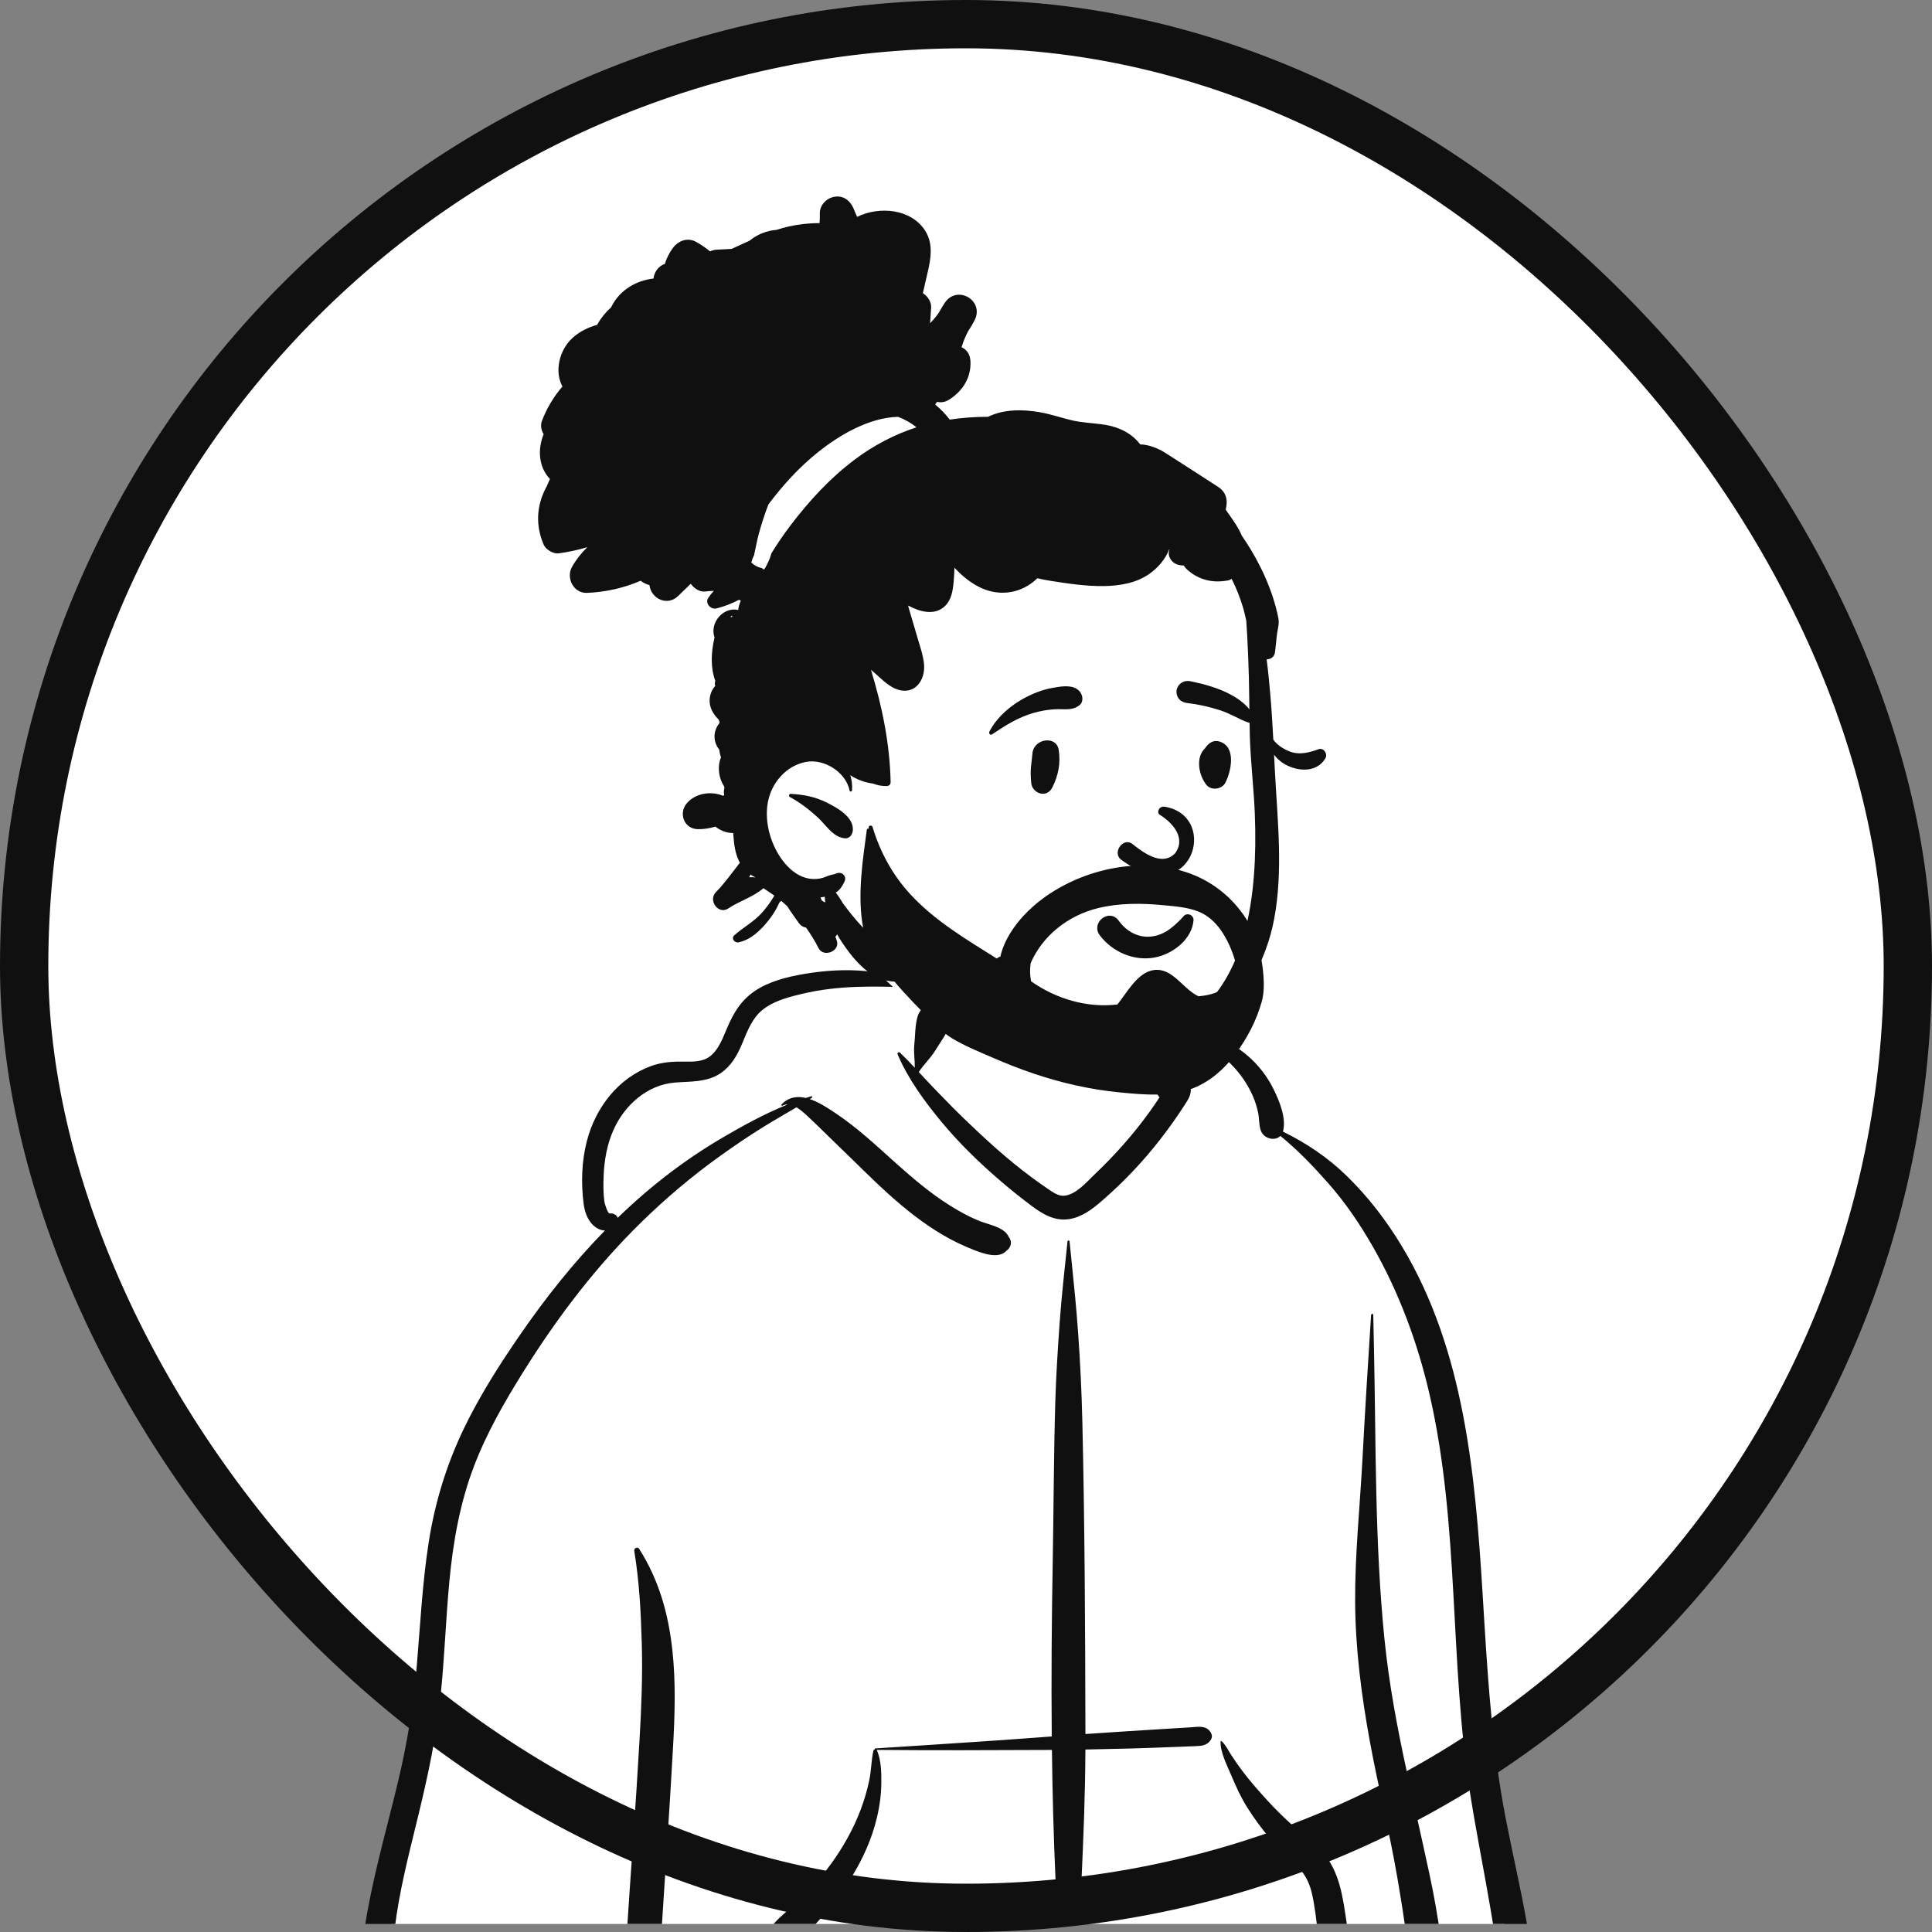 <svg width="80" height="80" viewBox="0 0 80 80" fill="none" xmlns="http://www.w3.org/2000/svg">
<rect x="0" y="0" width="80" height="80" fill="#808080" stroke="none"/>
<rect x="1" y="1" width="78" height="78" rx="39" fill="white"/>
<g clip-path="url(#clip0_916_9816)">
<path fill-rule="evenodd" clip-rule="evenodd" d="M62.133 84.289C63.29 84.233 62.825 82.209 62.742 81.465C61.826 78.75 62.041 75.787 61.681 72.941C61.456 70.284 61.168 67.636 60.925 64.981C60.449 59.592 57.028 48.621 53.124 46.857C52.633 44.698 50.602 42.683 48.032 42.683C46.279 40.608 44.17 39.147 41.464 39.442C40.346 39.493 39.261 40.679 38.19 40.908C37.59 40.991 32.266 40.778 31.2 41.412C30.457 41.793 29.786 42.498 30.005 43.396C30.353 44.484 29.27 43.307 27.011 44.468C22.404 47.236 25.157 50.939 25.279 51.053C22.404 55.055 19.891 58.301 18.728 63.192C17.975 66.824 18.06 70.572 17.428 74.222C17.206 75.488 16.863 76.71 16.494 77.939C16.092 79.547 15.897 83.556 15.676 83.592C15.274 83.692 15.909 84.519 16.336 84.52C28.165 86.483 40.181 84.601 52.075 84.293C55.426 84.177 58.782 84.15 62.133 84.289Z" fill="white"/>
<path fill-rule="evenodd" clip-rule="evenodd" d="M44.203 51.407C44.209 51.352 44.282 51.352 44.288 51.407L44.371 52.213C44.473 53.198 44.571 54.181 44.641 55.171C44.73 56.405 44.789 57.639 44.818 58.876C44.917 63.184 44.937 67.494 44.945 71.802C45.528 71.762 46.11 71.723 46.693 71.686C47.088 71.66 47.484 71.636 47.879 71.612L48.888 71.55L49.303 71.525C49.584 71.507 49.902 71.437 50.098 71.686C50.177 71.785 50.216 71.914 50.143 72.032C49.974 72.305 49.715 72.296 49.422 72.307C49.145 72.319 48.868 72.329 48.591 72.34C47.998 72.363 47.405 72.385 46.812 72.402C46.189 72.419 45.567 72.433 44.944 72.444C44.938 74.263 44.863 76.08 44.781 77.897L44.745 78.714C44.645 80.925 44.538 83.139 44.386 85.347C44.373 85.528 44.118 85.527 44.105 85.347C43.934 82.86 43.821 80.368 43.709 77.878C43.627 76.072 43.58 74.266 43.558 72.46C43.475 72.46 43.393 72.462 43.311 72.462C40.975 72.472 38.639 72.482 36.303 72.46C36.307 72.465 36.311 72.47 36.313 72.476C36.483 72.875 36.499 73.384 36.494 73.813C36.49 74.304 36.424 74.79 36.31 75.267C35.905 76.98 34.86 78.513 33.669 79.781L33.63 79.822C33.349 80.119 33.027 80.417 32.855 80.795C32.678 81.181 32.617 81.633 32.53 82.048L32.52 82.095L32.18 83.666C32.072 84.165 32.042 84.892 31.647 85.252C31.279 85.588 30.791 85.412 30.617 84.98C30.482 84.643 30.617 84.272 30.697 83.935L31.325 81.294C31.428 80.863 31.541 80.43 31.764 80.043C31.992 79.647 32.326 79.359 32.667 79.066C33.314 78.509 33.907 77.872 34.409 77.182C34.91 76.493 35.339 75.732 35.639 74.933C35.79 74.533 35.913 74.117 35.998 73.698C36.079 73.3 36.078 72.889 36.165 72.495C36.171 72.468 36.194 72.449 36.22 72.441C36.214 72.424 36.223 72.4 36.248 72.398L38.158 72.275C39.857 72.166 41.555 72.053 43.252 71.925L43.551 71.903C43.528 69.493 43.548 67.083 43.591 64.672C43.631 62.461 43.632 60.25 43.698 58.039C43.73 56.942 43.801 55.848 43.879 54.753C43.96 53.633 44.088 52.523 44.203 51.407ZM26.264 64.225C26.244 64.103 26.398 64.027 26.469 64.139C27.283 65.422 27.675 66.815 27.84 68.316C27.986 69.641 27.943 70.985 27.871 72.314C27.793 73.73 27.703 75.147 27.611 76.563L27.471 78.734L27.118 84.178C27.092 84.568 27.004 84.922 26.669 85.103C26.626 85.138 26.582 85.17 26.531 85.198C26.35 85.294 26.109 85.246 26.005 85.06L26.047 85.087C26.083 85.11 26.042 85.078 25.924 84.991L25.823 84.86C25.75 84.75 25.703 84.642 25.684 84.511C25.655 84.308 25.693 84.085 25.706 83.881L25.937 80.311C26.117 77.536 26.327 74.761 26.485 71.985C26.559 70.691 26.611 69.395 26.576 68.099C26.541 66.81 26.475 65.499 26.264 64.225ZM33.302 40.329L33.347 40.321C34.963 40.053 36.72 40.103 38.197 40.882C38.209 40.889 38.204 40.909 38.19 40.908L37.715 40.889C36.21 40.831 34.71 40.796 33.23 41.149L33.078 41.186C32.546 41.316 31.989 41.475 31.561 41.827C31.152 42.163 30.948 42.683 30.753 43.161L30.726 43.224C30.528 43.696 30.276 44.143 29.841 44.438C29.276 44.821 28.598 44.774 27.951 44.826C26.812 44.917 25.881 45.743 25.418 46.754C25.137 47.365 25.017 48.052 24.994 48.721C24.981 49.061 24.98 49.415 25.025 49.754C25.04 49.862 25.173 50.256 25.241 50.247C25.393 50.226 25.531 50.305 25.579 50.426C25.953 50.064 26.338 49.713 26.735 49.374C27.726 48.53 28.793 47.765 29.917 47.108C30.774 46.606 31.679 46.109 32.615 45.734C32.541 45.732 32.468 45.747 32.397 45.784C32.366 45.8 32.336 45.761 32.36 45.735C32.655 45.425 33.008 45.38 33.365 45.463C33.441 45.439 33.517 45.416 33.593 45.394C33.631 45.382 33.65 45.435 33.619 45.455L33.532 45.511C33.92 45.641 34.302 45.897 34.604 46.099C35.472 46.679 36.236 47.389 37.01 48.085L37.151 48.211C37.832 48.82 38.531 49.411 39.306 49.9C39.711 50.156 40.137 50.392 40.584 50.568C40.967 50.719 41.59 50.814 41.77 51.219C41.929 51.413 41.862 51.66 41.676 51.79C41.361 52.137 40.731 51.913 40.355 51.769C39.903 51.594 39.465 51.385 39.046 51.14C38.235 50.663 37.486 50.07 36.789 49.44C36.061 48.782 35.374 48.082 34.666 47.403C34.359 47.109 34.06 46.807 33.752 46.514L33.598 46.367C33.441 46.22 33.218 45.991 32.979 45.852C32.529 46.121 32.072 46.378 31.626 46.654C31.003 47.038 30.399 47.451 29.804 47.877C28.659 48.696 27.573 49.615 26.566 50.599C24.718 52.404 23.143 54.465 21.768 56.647L21.663 56.814C20.882 58.063 20.143 59.352 19.619 60.733C19.042 62.252 18.762 63.849 18.609 65.461C18.458 67.062 18.407 68.671 18.238 70.27C18.065 71.91 17.723 73.514 17.335 75.115L17.242 75.495C16.891 76.929 16.528 78.363 16.348 79.83C16.251 80.614 16.193 81.409 16.206 82.199C16.22 82.994 16.344 83.772 16.445 84.558C16.484 84.86 16.187 85.111 15.922 85.151C15.617 85.197 15.355 85.002 15.26 84.719C14.965 83.835 14.911 82.858 14.92 81.931C14.93 80.989 15.05 80.053 15.219 79.128C15.551 77.308 16.064 75.525 16.493 73.727C16.872 72.141 17.125 70.553 17.262 68.929C17.404 67.245 17.489 65.554 17.749 63.881C18.004 62.23 18.486 60.653 19.211 59.147C19.872 57.776 20.696 56.486 21.56 55.235C22.608 53.716 23.76 52.271 25.048 50.954C24.932 50.949 24.814 50.912 24.704 50.844C24.371 50.635 24.215 50.228 24.168 49.856C24.056 48.986 24.083 48.078 24.306 47.228C24.667 45.856 25.604 44.636 26.96 44.142C27.31 44.015 27.681 43.968 28.051 43.959C28.402 43.95 28.786 43.996 29.125 43.885C29.665 43.707 29.896 43.072 30.098 42.59L30.108 42.568C30.367 41.954 30.679 41.428 31.242 41.044C31.842 40.635 32.594 40.449 33.302 40.329ZM48.656 42.757C49.141 42.589 49.748 42.742 50.223 42.889C50.752 43.053 51.241 43.355 51.66 43.714C52.102 44.092 52.468 44.56 52.726 45.082L52.751 45.132C52.987 45.616 53.255 46.281 53.136 46.813C53.133 46.828 53.129 46.843 53.124 46.857C54.088 47.331 54.978 47.925 55.752 48.679C56.655 49.556 57.419 50.554 58.065 51.632C60.633 55.914 61.085 61.056 61.388 65.94L61.464 67.178C61.628 69.852 61.821 72.519 62.321 75.156L62.358 75.346C62.893 78.107 63.659 80.889 63.581 83.721C63.558 84.569 62.304 84.564 62.268 83.721C62.131 80.549 61.391 77.486 60.89 74.363C60.009 68.87 60.45 63.206 59.201 57.767C58.711 55.633 57.951 53.563 56.867 51.657C56.331 50.716 55.718 49.807 55 48.995C54.383 48.296 53.741 47.624 53.019 47.037C52.788 47.268 52.327 47.15 52.207 46.813C52.124 46.581 52.148 46.311 52.095 46.068C52.046 45.843 51.978 45.62 51.888 45.408C51.707 44.985 51.442 44.58 51.137 44.238C50.806 43.868 50.427 43.561 50.002 43.307C49.574 43.052 49.107 42.976 48.656 42.789C48.641 42.783 48.639 42.763 48.656 42.757ZM50.542 72.117C50.543 72.095 50.569 72.084 50.586 72.099C50.756 72.256 50.859 72.481 50.984 72.674C51.128 72.896 51.28 73.114 51.439 73.326C51.758 73.751 52.113 74.151 52.471 74.544C52.803 74.909 53.158 75.258 53.526 75.588C53.924 75.945 54.371 76.263 54.733 76.659C55.489 77.483 55.611 78.616 55.77 79.679L55.788 79.794C55.885 80.425 55.972 81.057 56.05 81.691C56.089 81.999 56.127 82.307 56.158 82.616L56.167 82.714C56.195 83.017 56.203 83.323 56.029 83.588C55.843 83.871 55.42 83.97 55.169 83.698C54.738 83.233 54.819 82.406 54.762 81.806C54.716 81.311 54.663 80.816 54.605 80.322L54.575 80.075C54.505 79.513 54.449 78.94 54.32 78.388C54.207 77.901 53.991 77.534 53.637 77.182C53.28 76.827 52.909 76.496 52.58 76.113C52.23 75.708 51.915 75.273 51.631 74.82C51.388 74.431 51.194 74.009 51.015 73.587L50.986 73.517C50.813 73.106 50.529 72.57 50.542 72.117ZM56.774 54.449C56.778 54.392 56.863 54.391 56.864 54.449C56.875 54.943 56.885 55.436 56.895 55.929C56.978 59.906 56.927 63.892 57.326 67.854C57.514 69.723 57.86 71.564 58.261 73.397C58.466 74.335 58.681 75.271 58.886 76.209C59.085 77.123 59.298 78.042 59.456 78.965C59.612 79.872 59.751 80.786 59.813 81.704L59.821 81.824C59.848 82.269 59.976 82.924 59.731 83.318C59.466 83.746 58.958 83.753 58.673 83.345C58.406 82.962 58.473 82.281 58.425 81.824C58.377 81.359 58.327 80.893 58.269 80.429C58.157 79.523 58.009 78.619 57.855 77.719C57.534 75.846 57.069 73.996 56.726 72.125C56.374 70.208 56.124 68.278 56.113 66.326C56.103 64.358 56.311 62.394 56.416 60.43C56.523 58.435 56.644 56.442 56.774 54.449ZM37.998 42.081C38.104 41.722 38.481 41.497 38.849 41.598C39.185 41.691 39.463 42.099 39.331 42.449C39.188 42.831 38.937 43.156 38.725 43.503C38.53 43.824 38.245 44.076 38.045 44.391L38.265 44.628C38.375 44.746 38.485 44.863 38.596 44.979L38.979 45.375C39.277 45.684 39.577 45.99 39.885 46.288C40.792 47.163 41.714 48.009 42.729 48.759C42.961 48.929 43.194 49.099 43.433 49.258L43.523 49.317C43.687 49.425 43.87 49.53 44.069 49.512C44.551 49.468 44.987 48.955 45.319 48.636L45.336 48.62C46.158 47.838 46.918 46.983 47.584 46.063C47.731 45.859 47.874 45.651 48.013 45.441C47.692 45.065 47.769 44.332 47.751 43.876C47.738 43.556 47.737 43.235 47.736 42.915L47.735 42.85C47.731 42.642 47.721 42.443 47.856 42.273C47.864 42.263 47.88 42.263 47.89 42.268C48.075 42.365 48.132 42.527 48.21 42.708L48.218 42.727C48.314 42.945 48.406 43.165 48.499 43.384C48.596 43.614 48.685 43.846 48.775 44.079C48.817 44.187 48.857 44.295 48.897 44.404C48.92 44.474 48.945 44.543 48.971 44.612L48.977 44.618C49.01 44.646 49.038 44.676 49.063 44.707C49.166 44.759 49.248 44.852 49.286 44.99C49.369 45.29 49.197 45.535 49.042 45.773C48.416 46.741 47.703 47.663 46.909 48.5C46.515 48.915 46.101 49.312 45.669 49.689L45.593 49.754C45.206 50.087 44.785 50.403 44.267 50.481C43.661 50.572 43.168 50.271 42.704 49.923L42.658 49.889C42.218 49.556 41.787 49.211 41.37 48.85C40.519 48.115 39.709 47.326 38.99 46.46C38.291 45.618 37.6 44.676 37.17 43.662C37.143 43.6 37.212 43.536 37.267 43.587C37.477 43.788 37.679 43.999 37.88 44.213C37.885 43.898 37.827 43.581 37.859 43.264C37.899 42.878 37.887 42.452 37.998 42.081Z" fill="#101010"/>
<path fill-rule="evenodd" clip-rule="evenodd" d="M52.062 28.542C51.919 26.701 52.14 24.772 51.43 23.022C50.193 20.118 46.724 19.15 44.035 18.045C42.957 17.726 39.331 17.682 38.07 17.26C35.215 16.306 34.532 15.17 32.264 16.986C31.881 17.296 31.641 17.634 31.466 18.094L31.473 18.096C31.423 18.288 31.477 18.48 31.589 18.627C30.606 19.633 30.194 21.141 30.699 22.48C32.346 25.964 32.268 27.848 31.738 31.594C31.045 35.091 32.628 36.369 35.251 38.272C35.144 38.479 35.122 38.754 35.261 38.937C38.294 43.2 44.013 45.236 48.913 43.072C50.901 42.187 51.789 40.068 52.296 38.156C52.886 36.015 53.068 33.759 52.587 31.579C52.393 30.57 52.141 29.569 52.062 28.542Z" fill="white"/>
<path fill-rule="evenodd" clip-rule="evenodd" d="M34.568 8.145C34.936 8.09 35.214 8.318 35.346 8.64L35.353 8.658C35.395 8.767 35.443 8.874 35.493 8.979C36.415 8.527 37.729 8.643 38.312 9.558C38.728 10.212 38.474 10.988 38.318 11.682L38.215 12.139C38.414 12.265 38.564 12.492 38.557 12.727L38.556 12.745L38.514 13.383C38.647 13.248 38.768 13.101 38.877 12.945C38.952 12.808 39.032 12.673 39.119 12.542C39.63 11.774 40.776 12.442 40.355 13.264C40.274 13.423 40.183 13.573 40.085 13.718C39.975 13.932 39.885 14.152 39.815 14.378C40.015 14.464 40.168 14.657 40.184 14.948C40.222 15.628 39.865 16.195 39.297 16.551C39.13 16.656 38.958 16.677 38.802 16.638C38.774 16.675 38.747 16.712 38.721 16.75C38.947 16.933 39.151 17.143 39.326 17.375C39.854 17.296 40.385 17.259 40.916 17.258C41.565 16.94 42.342 16.947 43.039 17.066C43.488 17.142 43.919 17.292 44.361 17.399C44.827 17.511 45.3 17.515 45.771 17.592C46.364 17.689 46.885 17.963 47.213 18.401C47.572 18.411 47.951 18.559 48.264 18.759C48.995 19.225 49.721 19.697 50.449 20.166C50.729 20.346 50.833 20.633 50.782 20.954L50.779 20.974L50.754 21.107L50.812 21.189C51.035 21.504 51.277 21.834 51.421 22.182C51.688 22.567 51.93 22.97 52.143 23.386C52.431 23.946 52.669 24.539 52.83 25.147C52.87 25.301 52.91 25.456 52.937 25.613C52.974 25.834 52.916 26.006 52.884 26.219C52.845 26.488 52.831 26.761 52.789 27.032C52.761 27.21 52.608 27.299 52.449 27.303C52.509 27.759 52.552 28.218 52.593 28.673C52.651 29.323 52.691 29.975 52.725 30.627C52.901 30.883 53.261 31.085 53.521 31.156C53.88 31.252 54.258 31.147 54.597 31.024C54.811 30.947 54.987 31.216 54.883 31.396C54.555 31.96 53.855 31.957 53.324 31.708C53.1 31.602 52.903 31.45 52.757 31.251C52.766 31.44 52.775 31.629 52.785 31.819L52.794 31.991C52.902 33.999 53.135 36.076 52.758 38.064C52.104 41.508 49.256 44.13 45.776 44.334C43.949 44.441 42.429 43.901 41.672 43.6C40.916 43.299 41.21 42.685 41.735 42.861C42.639 43.163 44.301 43.613 45.788 43.419C49.292 42.961 52.263 41.209 51.958 33.662C51.914 32.592 51.781 31.521 51.752 30.451C51.725 29.405 51.735 28.358 51.689 27.313L51.674 26.956C51.656 26.539 51.636 26.121 51.605 25.703C51.568 25.542 51.536 25.378 51.49 25.219C51.365 24.787 51.202 24.367 50.999 23.967C50.954 24.001 50.904 24.025 50.849 24.035C50.435 24.109 50.048 24.088 49.66 23.916C49.48 23.836 49.32 23.73 49.172 23.599C49.101 23.537 49.054 23.477 49.017 23.415C48.83 23.418 48.642 23.362 48.525 23.227C48.391 23.074 48.369 22.915 48.421 22.768L48.427 22.753L48.413 22.749C48.255 23.158 47.941 23.518 47.595 23.761C47.049 24.146 46.366 24.258 45.712 24.268C44.988 24.279 44.226 24.167 43.512 24.053C43.324 24.024 43.136 23.989 42.953 23.943C42.945 23.951 42.938 23.959 42.93 23.966C42.318 24.552 41.457 24.703 40.68 24.369C40.231 24.175 39.854 23.864 39.521 23.507C39.517 23.694 39.507 23.881 39.491 24.066L39.484 24.139C39.451 24.484 39.387 24.849 39.127 25.098C38.706 25.501 38.096 25.339 37.61 25.077C37.611 25.09 37.611 25.103 37.611 25.116C37.742 25.561 37.873 26.008 38.005 26.454L38.034 26.549C38.129 26.865 38.234 27.183 38.263 27.514C38.318 28.148 37.897 28.773 37.193 28.561C36.824 28.45 36.528 28.139 36.244 27.89L36.065 27.736C36.528 29.249 36.849 30.816 36.879 32.395C36.88 32.481 36.807 32.545 36.725 32.548C36.535 32.556 36.33 32.519 36.139 32.443C36.128 32.442 36.117 32.441 36.106 32.44C35.779 32.392 35.475 32.274 35.208 32.1C35.27 32.296 35.297 32.506 35.281 32.726C35.277 32.779 35.194 32.798 35.182 32.739C35.027 31.979 34.138 31.405 33.372 31.55C32.55 31.706 31.944 32.414 31.795 33.22C31.636 34.085 31.941 35.086 32.505 35.753C32.765 36.061 33.107 36.318 33.513 36.383C33.698 36.412 33.891 36.402 34.071 36.349C34.148 36.327 34.22 36.295 34.293 36.265C34.399 36.222 34.524 36.215 34.624 36.17C34.852 36.067 35.082 36.277 34.966 36.511C34.866 36.716 34.775 36.853 34.608 36.959C34.743 37.124 34.866 37.354 34.912 37.416C35.144 37.73 35.38 38.026 35.644 38.313C35.914 38.604 36.208 38.87 36.518 39.116L36.649 39.219C36.948 39.456 37.209 39.676 37.42 40.017C37.586 40.286 37.371 40.651 37.059 40.646C36.083 40.633 35.374 39.775 34.869 39.026C34.797 38.919 34.729 38.806 34.666 38.689C34.644 38.726 34.618 38.76 34.59 38.791L34.646 38.941C34.811 39.382 34.099 39.67 33.893 39.258C33.743 38.96 33.568 38.676 33.374 38.408C33.26 38.392 33.148 38.322 33.086 38.233C32.928 38.004 32.752 37.774 32.603 37.531C32.52 37.452 32.435 37.377 32.349 37.303C32.323 37.325 32.298 37.347 32.273 37.371C32.164 37.619 32.029 37.846 31.862 38.06L31.827 38.106C31.507 38.509 31.09 38.922 30.574 39.021C30.417 39.05 30.265 38.855 30.405 38.73C30.766 38.405 31.193 38.184 31.525 37.822C31.689 37.643 31.84 37.447 31.969 37.241L31.999 37.193C32.02 37.158 32.043 37.122 32.065 37.086C31.915 36.984 31.765 36.881 31.615 36.778C31.201 37.132 30.662 37.293 30.205 37.586L30.159 37.616C29.746 37.892 29.31 37.28 29.642 36.944C30.007 36.575 30.312 36.136 30.636 35.725C30.484 35.445 30.412 35.113 30.385 34.778C30.374 34.683 30.366 34.588 30.358 34.493C30.125 34.496 29.892 34.417 29.694 34.28L29.619 34.226C29.38 34.303 29.128 34.34 28.886 34.334C28.319 34.317 28.087 33.668 28.442 33.258C28.804 32.839 29.438 32.747 29.94 32.951C29.956 32.943 29.973 32.934 29.989 32.925C29.965 32.814 29.97 32.714 29.997 32.627L29.99 32.573C29.879 32.404 29.806 32.21 29.779 32.005C29.757 31.843 29.762 31.683 29.799 31.523C29.811 31.47 29.837 31.415 29.857 31.359C29.817 31.256 29.793 31.149 29.785 31.042C29.774 31.029 29.762 31.015 29.752 31C29.502 30.65 29.553 30.228 29.79 29.945C29.791 29.927 29.793 29.909 29.795 29.891C29.781 29.859 29.768 29.828 29.757 29.796C29.525 29.562 29.355 29.281 29.387 28.932C29.405 28.727 29.489 28.542 29.617 28.404C29.594 28.337 29.592 28.26 29.62 28.195C29.416 27.653 29.442 27.001 29.588 26.395C29.556 26.303 29.539 26.203 29.543 26.097C29.56 25.647 29.949 25.234 30.41 25.239C30.465 25.24 30.517 25.247 30.567 25.258L30.568 25.247C30.585 25.112 30.622 24.987 30.677 24.875C30.65 24.866 30.625 24.852 30.604 24.833C30.308 24.991 29.996 25.111 29.668 25.194C29.427 25.254 29.18 24.98 29.33 24.754C29.4 24.649 29.476 24.554 29.559 24.468C29.442 24.469 29.322 24.477 29.202 24.492C28.985 24.521 28.743 24.373 28.602 24.173C28.428 24.343 28.252 24.512 28.077 24.682C27.633 25.112 26.962 24.796 26.892 24.228C26.759 24.192 26.636 24.133 26.528 24.047C25.827 24.351 25.074 24.518 24.303 24.55C23.75 24.573 23.427 23.928 23.686 23.473C23.859 23.168 24.075 22.894 24.323 22.655C23.938 22.773 23.54 22.858 23.133 22.913C22.913 22.942 22.603 22.76 22.515 22.558C22.178 21.782 22.207 20.973 22.595 20.218C22.609 20.188 22.626 20.159 22.642 20.131C22.682 20.031 22.726 19.932 22.773 19.835C22.297 19.338 22.256 18.599 22.512 17.98C22.41 17.813 22.37 17.612 22.44 17.43C22.639 16.906 22.927 16.422 23.289 16.006C23.255 15.939 23.224 15.868 23.198 15.791C22.994 15.172 23.231 14.424 23.708 13.992C24.008 13.72 24.352 13.557 24.721 13.453C24.876 13.179 25.075 12.931 25.307 12.723C25.316 12.703 25.325 12.684 25.335 12.664C25.697 11.982 26.355 11.617 27.061 11.533C27.089 11.266 27.268 11.012 27.529 10.929C27.601 10.698 27.708 10.478 27.855 10.278C28.087 9.963 28.472 9.815 28.835 10.021C29.034 10.134 29.224 10.264 29.402 10.408C29.482 10.37 29.573 10.346 29.676 10.338L29.701 10.337L30.292 10.307C30.539 10.197 30.786 10.082 31.033 9.97C31.181 9.848 31.347 9.745 31.528 9.669C31.733 9.584 31.942 9.535 32.152 9.519C32.323 9.463 32.495 9.414 32.669 9.376C33.08 9.286 33.51 9.236 33.936 9.24C33.945 9.129 33.949 9.018 33.948 8.905L33.947 8.848C33.938 8.486 34.227 8.197 34.568 8.145ZM34.154 37.131C34.095 37.144 34.036 37.154 33.977 37.161C33.995 37.206 34.013 37.25 34.03 37.294C34.078 37.321 34.126 37.347 34.175 37.371C34.16 37.289 34.152 37.207 34.154 37.131ZM31.078 36.217L31.039 36.29C31.032 36.302 31.026 36.314 31.02 36.326C31.104 36.319 31.189 36.321 31.273 36.331L31.273 36.322C31.262 36.318 31.251 36.315 31.241 36.31C31.183 36.282 31.129 36.251 31.078 36.217ZM32.741 32.872C33.27 32.903 33.719 32.984 34.2 33.216L34.242 33.236C34.667 33.448 35.371 33.838 35.312 34.398C35.295 34.557 35.18 34.725 34.998 34.713C34.499 34.678 34.214 34.175 33.877 33.862C33.536 33.545 33.118 33.22 32.705 33.003C32.647 32.972 32.67 32.876 32.733 32.872L32.741 32.872ZM30.339 25.495C30.212 25.5 30.255 25.623 30.32 25.52C30.325 25.512 30.332 25.503 30.339 25.495ZM37.189 17.26C35.987 17.292 34.778 18.002 33.877 18.719C33.094 19.344 32.418 20.086 31.819 20.887C31.665 21.285 31.532 21.692 31.421 22.102C31.347 22.373 31.301 22.646 31.239 22.919L31.22 23.003C31.172 23.094 31.136 23.191 31.11 23.292C31.219 23.401 31.36 23.48 31.516 23.517C31.566 23.529 31.608 23.555 31.641 23.589C31.767 23.38 31.876 23.159 31.94 22.924L31.942 22.913C32.184 22.518 32.445 22.135 32.726 21.765C33.501 20.744 34.354 19.814 35.379 19.04C36.157 18.453 37.026 17.993 37.95 17.694C37.724 17.511 37.467 17.367 37.189 17.26Z" fill="#101010"/>
<path fill-rule="evenodd" clip-rule="evenodd" d="M46.559 39.511C46.157 39.347 45.798 39.073 45.536 38.723C45.444 38.601 45.421 38.473 45.44 38.355C45.461 38.223 45.539 38.103 45.646 38.023C45.753 37.943 45.887 37.903 46.016 37.923C46.128 37.941 46.24 38.002 46.328 38.13L46.347 38.155C46.503 38.367 46.706 38.54 46.938 38.652C47.161 38.759 47.411 38.809 47.67 38.78C48.162 38.725 48.501 38.458 48.862 38.097C48.907 38.051 48.951 38.004 48.996 37.956C49.025 37.913 49.064 37.885 49.108 37.87C49.156 37.854 49.211 37.855 49.262 37.872C49.31 37.889 49.353 37.921 49.383 37.964C49.41 38.005 49.426 38.055 49.421 38.113C49.388 38.487 49.192 38.822 48.914 39.085C48.605 39.376 48.195 39.578 47.809 39.649C47.385 39.727 46.952 39.671 46.559 39.511ZM48.01 33.729C48.462 34.004 49.151 34.645 48.664 35.326C48.092 35.927 47.268 35.238 46.862 34.926C46.485 34.685 46.062 35.306 46.411 35.588C49.346 37.761 50.537 33.801 48.238 33.406C47.985 33.362 47.891 33.644 48.01 33.729ZM42.751 31.201C42.801 30.58 43.745 30.439 43.839 31.053C43.923 31.603 43.824 32.108 43.577 32.603C43.34 33.076 42.746 32.855 42.701 32.425C42.641 31.847 42.72 31.586 42.751 31.201ZM49.938 30.926C50.07 30.753 50.26 30.636 50.487 30.702C51.199 30.91 50.989 31.921 50.739 32.413C50.603 32.68 50.165 32.747 49.966 32.512C49.643 32.129 49.488 31.363 49.899 30.985C49.91 30.966 49.923 30.946 49.938 30.926ZM43.567 28.487L43.679 28.467C44.027 28.407 44.459 28.349 44.705 28.629C44.835 28.777 44.88 29.053 44.705 29.195C44.397 29.444 44.056 29.348 43.686 29.369C43.381 29.386 43.089 29.437 42.795 29.521C42.152 29.705 41.627 30.041 41.078 30.409C41.005 30.458 40.932 30.366 40.966 30.298C41.284 29.676 41.898 29.166 42.514 28.854C42.843 28.688 43.203 28.55 43.567 28.487ZM49.289 28.208L49.376 28.226C50.312 28.422 51.528 28.813 51.971 29.733C51.988 29.863 51.97 29.89 51.956 29.909L51.951 29.915C51.939 29.93 51.929 29.952 51.873 29.969C51.857 29.966 51.841 29.962 51.825 29.957C51.622 29.904 51.462 29.831 51.306 29.755L51.137 29.672C50.941 29.576 50.744 29.483 50.535 29.415C50.088 29.269 49.628 29.166 49.162 29.111C49.061 29.1 48.963 29.065 48.886 29.007C48.814 28.951 48.758 28.875 48.733 28.772C48.7 28.64 48.709 28.54 48.78 28.421C48.833 28.331 48.91 28.269 48.997 28.233C49.087 28.197 49.188 28.188 49.289 28.208Z" fill="#101010"/>
<path fill-rule="evenodd" clip-rule="evenodd" d="M42.677 39.886C43.162 38.751 44.219 37.916 45.437 37.611C46.332 37.387 47.27 37.394 48.182 37.483C48.659 37.529 49.172 37.567 49.622 37.744C50.006 37.896 50.319 38.182 50.555 38.519C50.835 38.917 51.026 39.374 51.16 39.841C51.179 39.908 51.197 39.975 51.214 40.042C51.155 40.395 51.032 40.695 50.705 40.917C50.386 41.133 50.006 41.222 49.627 41.253C49.59 41.236 49.554 41.217 49.521 41.198C48.93 40.86 48.514 40.06 47.769 40.169C47.103 40.265 46.665 41.103 46.269 41.594C44.999 41.742 43.73 41.36 42.696 40.634C42.644 40.385 42.64 40.134 42.677 39.886ZM52.077 39.025C51.975 38.739 51.847 38.463 51.696 38.203C51.194 37.342 50.424 36.656 49.51 36.264C47.348 35.338 44.55 35.991 42.804 37.51C42.208 38.029 41.604 38.792 41.422 39.613C41.367 39.624 41.316 39.652 41.274 39.692C40.012 38.897 38.713 38.133 37.696 37.031C36.958 36.231 36.445 35.284 36.13 34.243C36.104 34.158 35.966 34.17 35.971 34.265C35.972 34.287 35.973 34.309 35.974 34.331C35.961 34.291 35.899 34.312 35.894 34.351C35.725 35.615 35.513 36.956 35.708 38.227C35.825 38.985 36.169 39.54 36.629 40.14C37.123 40.782 37.681 41.38 38.252 41.953C38.614 42.317 38.992 42.737 39.436 43.003C39.952 43.313 40.537 43.549 41.088 43.788C41.648 44.032 42.216 44.257 42.796 44.453C43.953 44.845 45.15 45.116 46.368 45.234C47.343 45.329 48.457 45.432 49.392 45.066C50.108 44.784 50.686 44.276 51.144 43.664C51.644 42.998 52.038 42.24 52.256 41.44C52.483 40.609 52.125 39.159 52.077 39.025Z" fill="#101010"/>
</g>
<rect x="1" y="1" width="78" height="78" rx="39" stroke="#101010" stroke-width="2"/>
<defs>
<clipPath id="clip0_916_9816">
<rect width="68" height="73.667" fill="white" transform="translate(6 6)"/>
</clipPath>
</defs>
</svg>
